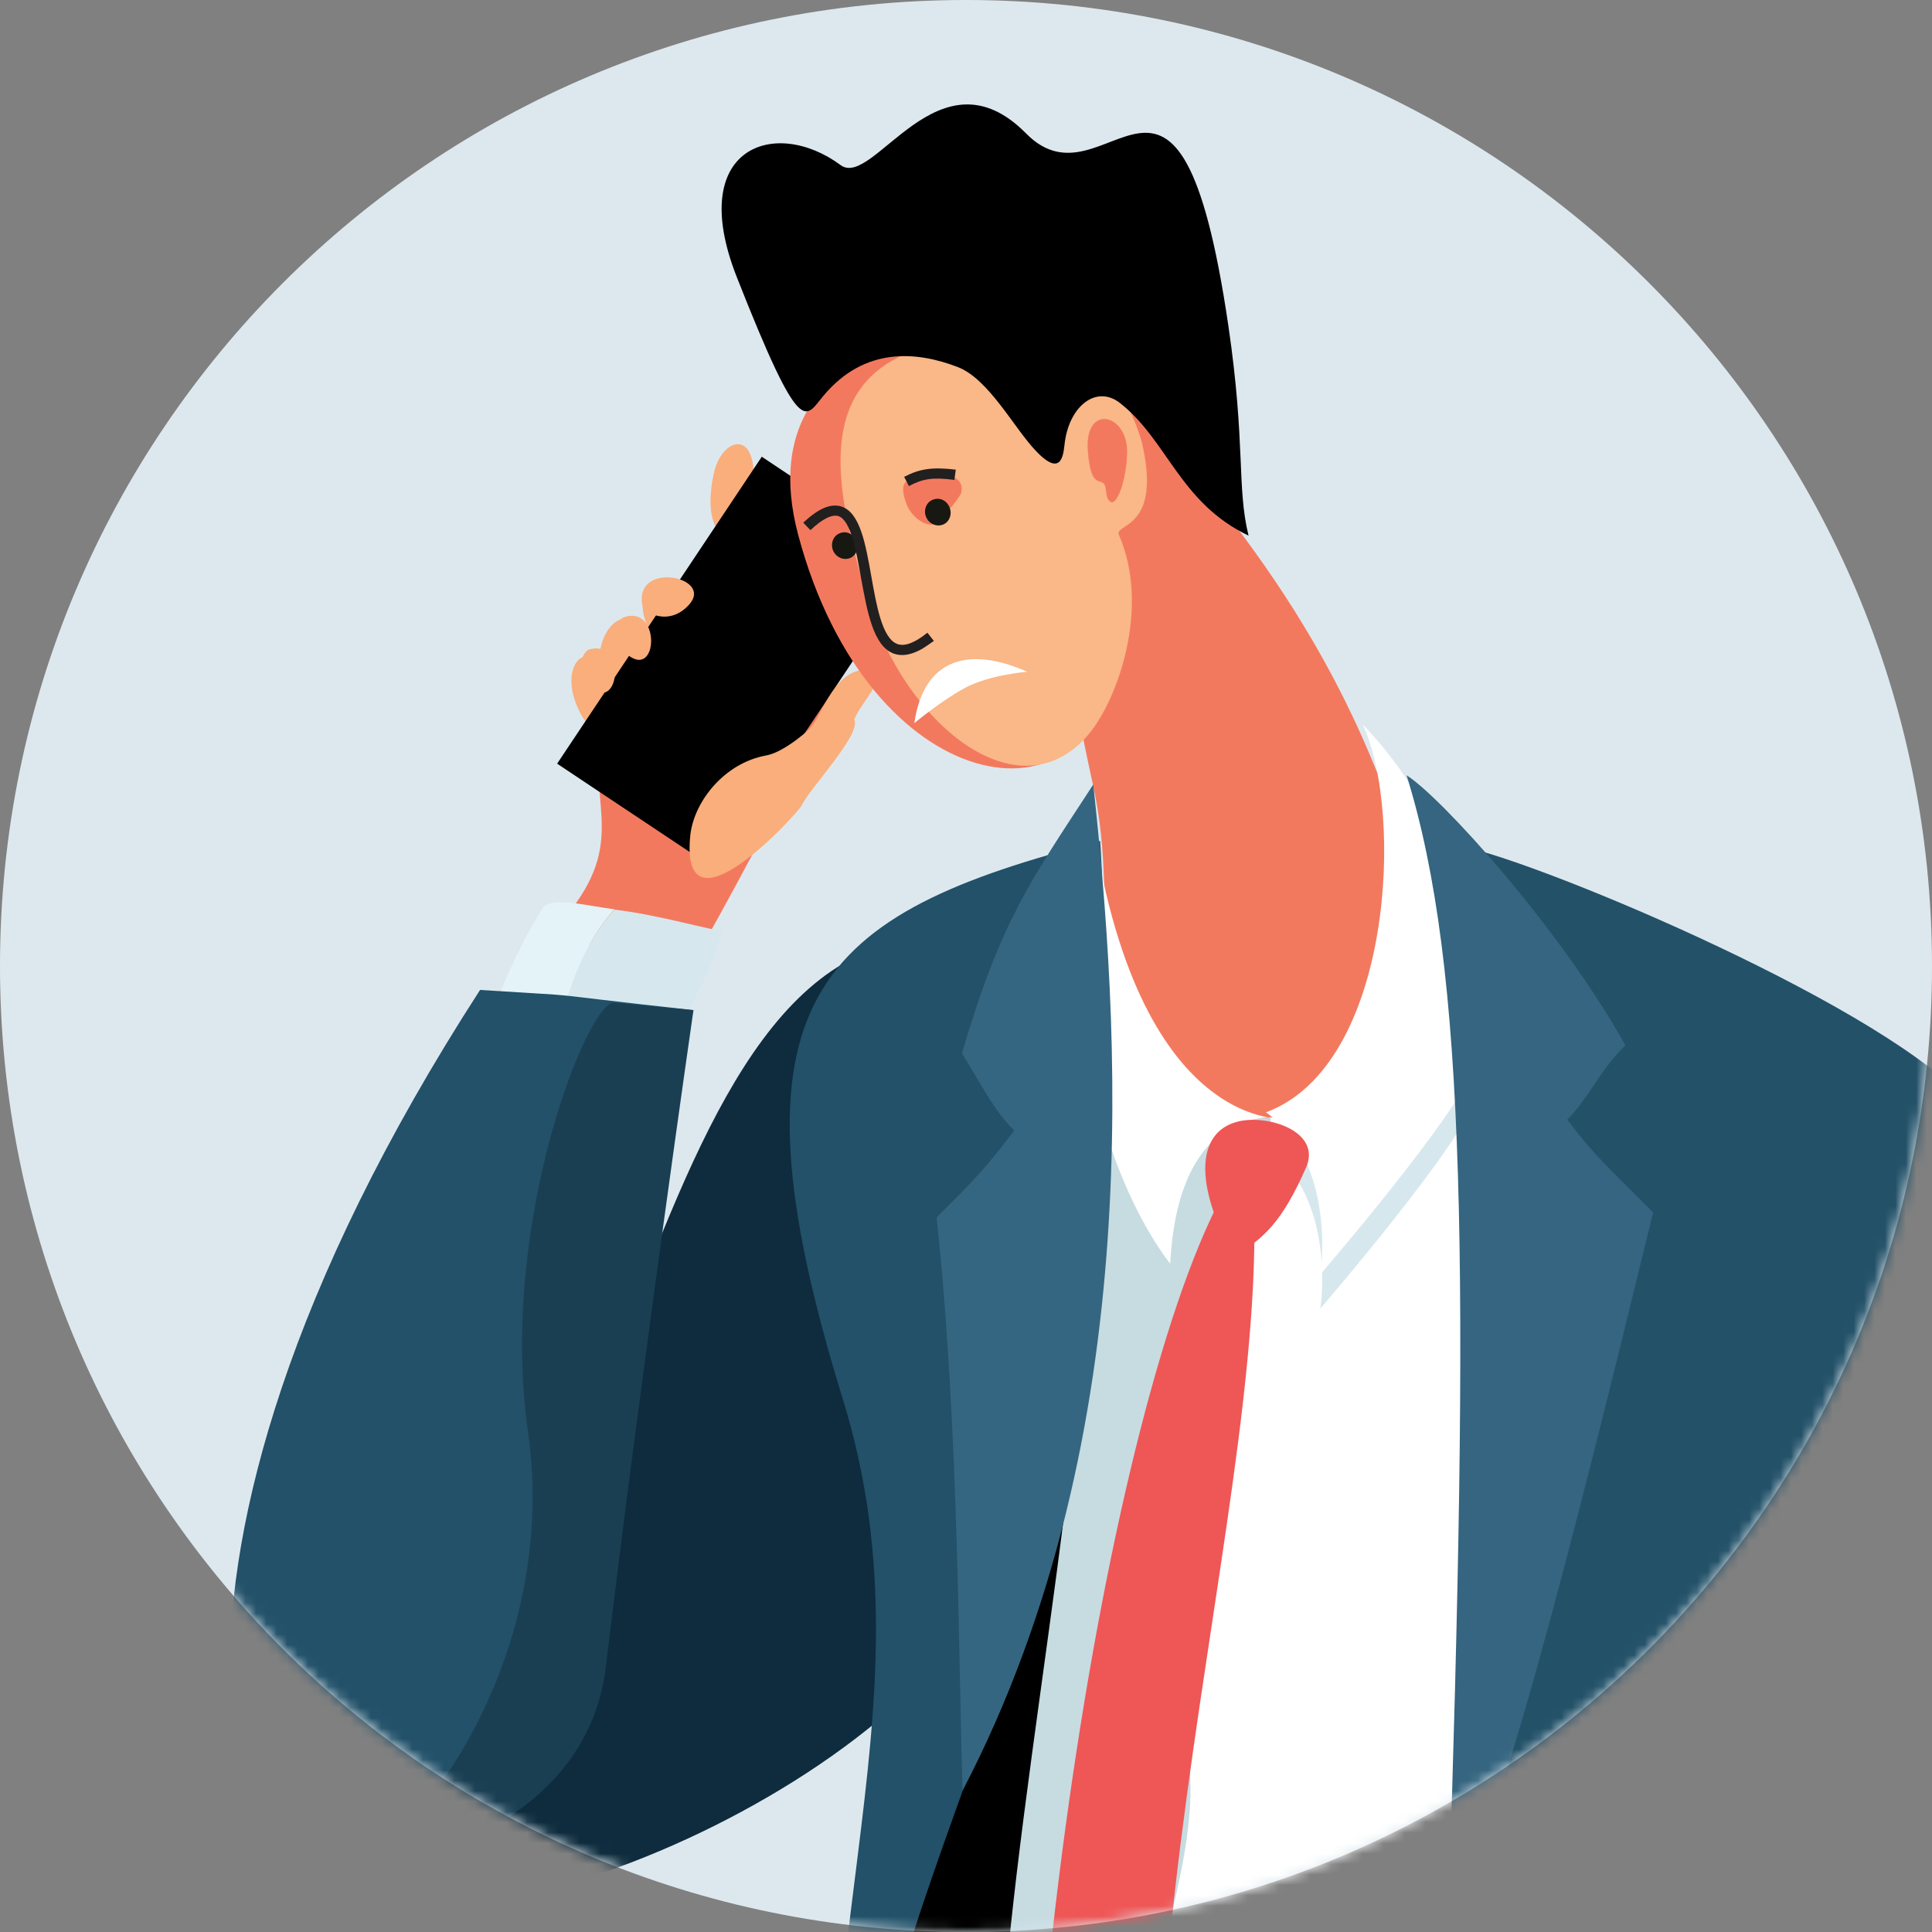 <svg width="185" height="185" viewBox="0 0 185 185" fill="none" xmlns="http://www.w3.org/2000/svg">
<rect x="0" y="0" width="185" height="185" fill="#808080" stroke="none"/>
<path d="M185 92.5C185 143.586 143.586 185 92.5 185C41.414 185 0 143.586 0 92.5C0 41.414 41.414 0 92.5 0C143.586 0 185 41.414 185 92.5Z" fill="#DDE8EE"/>
<mask id="mask0" mask-type="alpha" maskUnits="userSpaceOnUse" x="0" y="0" width="185" height="185">
<path d="M185 92.5C185 143.586 143.586 185 92.5 185C41.414 185 0 143.586 0 92.5C0 41.414 41.414 0 92.5 0C143.586 0 185 41.414 185 92.5Z" fill="#F2F8FB"/>
</mask>
<g mask="url(#mask0)">
<path d="M87.789 89.948C106.783 87.984 97.843 152.439 91.326 157.48C75.442 177.547 29.2 193.652 24.811 173.618C60.279 168.021 58.052 93.026 87.789 89.948Z" fill="#0E2C3D"/>
<path d="M54.745 87.035C60.05 80.095 56.054 76.495 57.725 69.129C58.544 65.561 59.591 61.633 61.458 61.044C62.735 61.404 62.801 68.409 63.816 68.966C64.7 68.344 61.425 57.443 63.587 57.868C65.585 58.13 66.076 67.001 66.927 68.245C68.63 67.591 64.897 55.773 67.386 56.461C69.285 57.116 69.678 68.671 70.333 68.605C72.069 68.475 70.268 59.145 71.643 58.883C73.444 58.523 79.536 60.553 80.093 65.757C80.584 70.471 75.442 76.593 73.477 79.113C73.412 79.212 64.111 97.117 64.078 94.957C63.914 90.079 51.208 91.683 54.745 87.035Z" fill="#F3795E"/>
<path d="M68.336 45.397C66.928 52.042 70.858 52.991 71.742 48.932C73.543 40.748 69.155 41.403 68.336 45.397Z" fill="#F9AE7C"/>
<path d="M57.332 64.023C57.234 59.931 59.657 58.72 60.279 59.44C63.325 62.942 57.463 69.031 57.332 64.023Z" fill="#F9AE7C"/>
<path d="M62.899 61.502C60.476 58.163 61.819 55.806 62.736 56.068C67.222 57.246 65.847 65.594 62.899 61.502Z" fill="#F9AE7C"/>
<path d="M55.596 68.344C53.697 64.71 55.334 62.55 56.218 62.942C60.509 64.71 57.954 72.795 55.596 68.344Z" fill="#F9AE7C"/>
<path d="M88.015 53.775L72.945 43.735L53.348 73.126L68.417 83.165L88.015 53.775Z" fill="black"/>
<path d="M60.443 62.942C58.315 61.666 59.002 59.374 59.723 59.112C63.129 57.901 63.063 64.514 60.443 62.942Z" fill="#F9AE7C"/>
<path d="M56.873 66.052C54.842 64.645 55.727 62.386 56.414 62.19C59.919 61.208 59.362 67.787 56.873 66.052Z" fill="#F9AE7C"/>
<path d="M66.01 57.868C64.111 60.029 61.622 58.72 61.491 57.868C60.803 53.711 68.335 55.217 66.01 57.868Z" fill="#F9AE7C"/>
<path d="M83.335 64.153C85.398 64.383 82.451 67.231 81.796 68.9C82.549 70.275 77.473 75.545 76.752 77.149C76.228 78.066 64.995 90.308 66.109 79.899C66.502 76.691 69.384 73.057 73.379 72.337C75.213 72.01 77.866 69.522 77.571 69.718C78.848 68.344 79.929 63.793 83.335 64.153Z" fill="#F9AE7C"/>
<path d="M52.124 86.74C53.368 85.922 56.349 86.773 58.838 87.068C55.89 90.341 54.58 94.433 53.434 98.558C51.567 98.296 49.602 98.001 47.048 97.641C47.539 95.121 50.781 88.574 52.124 86.74Z" fill="#E4F3F8"/>
<path d="M69.186 89.097C68.204 92.829 65.911 96.79 64.503 99.671C59.427 99.376 56.545 99.016 53.434 98.59C54.58 94.433 55.857 90.341 58.837 87.101C63.291 87.624 68.367 89.196 69.186 89.097Z" fill="#D6E8EE"/>
<path d="M32.77 179.674C23.436 184.257 8.993 152.013 45.968 94.793C58.183 95.579 49.079 94.826 66.403 96.725L54.843 145.859C48.227 164.42 46.099 174.273 32.77 179.674Z" fill="#225169"/>
<path d="M50.552 137.054C47.67 116.824 56.643 94.924 58.968 96.037L66.403 96.725C66.403 96.725 61.359 131.718 58.019 159.575C55.825 177.907 31.459 179.838 31.459 179.838C39.122 178.201 53.729 159.28 50.552 137.054Z" fill="#1A3F53"/>
<path d="M103.934 107.134C105.866 96.954 109.109 94.597 108.29 83.5C109.076 83.532 109.829 83.434 110.55 83.074L197.663 269.531C197.663 269.531 140.384 299.058 99.022 281.053C91.719 277.878 85.07 253.622 82.32 234.243C74.198 191.721 95.321 152.308 103.934 107.134Z" fill="black"/>
<path d="M158.919 108.051C156.463 115.58 142.184 126.317 140.285 125.662C135.405 123.993 126.235 116.3 115.887 107.101C102.066 94.793 107.601 88.475 104.653 75.12C96.499 38.195 98.89 7.719 107.11 35.249C108.682 40.519 122.469 51.485 131.246 72.468C136.551 85.136 133.833 80.685 146.212 83.794C154.105 85.758 163.93 92.6 158.919 108.051Z" fill="#F3795E"/>
<path d="M112.644 236.927C109.959 224.357 111.039 213.162 109.074 200.592C107.077 190.247 110.221 177.939 108.223 166.842C105.505 151.195 120.57 121.865 121.65 107.003C121.945 107.134 125.22 106.676 125.449 106.676C131.901 106.218 133.244 95.481 141.627 94.891C173.656 110.08 180.665 174.109 179.617 242.983V242.95C171.397 244.325 146.9 249.039 134.848 248.384C122.076 247.893 114.151 245.7 112.644 236.927Z" fill="white"/>
<path d="M104.424 80.619C104.293 98.296 113.758 107.92 121.651 107.003C120.57 121.865 110.909 151.326 113.627 166.973C115.625 178.037 108.813 188.611 110.811 198.922C112.808 211.46 107.405 207.761 110.09 220.298C111.138 228.318 117.098 246.257 111.073 242.59C76.62 221.869 111.138 149.002 104.424 80.619Z" fill="#C6DCE1"/>
<path d="M112.055 121.014C112.906 104.548 123.386 107.134 123.386 107.134C123.386 107.134 108.78 108.902 104.457 77.64C100.527 94.04 105.439 112.404 112.055 121.014Z" fill="white"/>
<path d="M141.3 105.072C140.154 109.393 126.432 125.302 126.432 125.302C126.432 125.302 128.102 114.696 121.225 109.786C133.342 105.301 136.093 81.012 132.13 72.665C139.794 80.488 143.985 94.99 141.3 105.072Z" fill="#D6E8EE"/>
<path d="M141.3 101.798C140.154 106.119 126.432 122.028 126.432 122.028C126.432 122.028 128.102 111.422 121.225 106.512C133.342 102.028 134.455 77.739 130.493 69.391C138.156 77.215 143.985 91.716 141.3 101.798Z" fill="white"/>
<path d="M80.714 134.009C68.794 95.481 78.094 87.526 105.342 80.521C106.161 91.618 104.425 106.578 104.327 116.955C103.999 160.688 78.356 186.254 81.369 227.139C74.852 188.84 90.146 164.551 80.714 134.009Z" fill="#225169"/>
<path d="M144.51 99.54L139.041 80.947C143.2 80.881 176.67 94.433 187.117 104.188C178.373 127.561 185.611 164.093 201.527 182.817C202.247 198.693 183.744 242.721 219.932 262.591C208.83 286.029 174.05 291.038 163.57 290.088C127.644 286.913 137.633 187.923 144.51 99.54Z" fill="#235168"/>
<path d="M134.686 74.236C137.895 76.233 149.292 88.737 155.645 100.096C153.32 102.289 151.912 105.465 150.078 107.2C152.829 110.899 154.663 112.404 158.298 116.103C150.7 147.267 143.069 177.71 138.681 183.308C140.711 121.537 140.449 92.698 134.686 74.236Z" fill="#356580"/>
<path d="M104.688 75.12C98.629 84.416 95.878 88.083 92.112 100.849C93.946 103.828 95.289 106.512 97.123 108.247C94.339 111.913 93.389 112.895 89.689 116.562C91.85 136.726 91.784 160.132 92.177 171.458C110.124 137.021 107.078 97.412 104.688 75.12Z" fill="#356681"/>
<path d="M98.301 243.67C101.609 246.977 104.261 249.825 107.471 252.214C110.222 250.905 112.58 249.039 115.822 244.783C101.248 198.758 123.289 141.44 119.719 110.375C108.093 124.091 96.14 192.375 98.301 243.67Z" fill="#EF5656"/>
<path d="M118.147 120.326C120.996 118.591 122.732 117.086 125.057 111.815C126.596 108.345 121.389 106.676 118.54 107.396C114.708 108.345 114.184 113.092 118.147 120.326Z" fill="#EF5656"/>
<path d="M185.447 117.478C186.364 115.58 187.379 113.746 188.558 111.946L189.606 112.83L251.109 210.052C254.614 245.438 249.636 274.212 250.225 282.69L235.259 285.309C235.259 285.309 221.962 243.179 216.69 225.601C212.531 211.754 203.787 201.148 194.453 189.2C179.945 170.705 174.967 139.083 185.447 117.478Z" fill="#1A3848"/>
<path d="M236.437 213.26C233.49 175.648 175.589 141.473 182.171 115.94C183.088 114.041 185.938 105.988 187.117 104.221C229.658 141.407 250.192 176.433 252.091 193.521C255.596 225.012 256.218 244.652 254.187 281.97C248.194 282.919 247.015 283.312 245.542 283.41C228.708 246.126 237.452 226.19 236.437 213.26Z" fill="#235168"/>
<path d="M82.09 34.496C95.157 25.919 107.634 47.688 106.39 63.139C105.014 80.03 83.203 76.691 76.424 51.191C73.608 40.552 79.404 36.264 82.09 34.496Z" fill="#F3795E"/>
<path d="M96.335 32.303C97.907 32.008 106.16 31.746 109.304 42.221C111.367 50.765 106.651 50.078 107.142 51.223C110.221 58.229 106.946 67.198 104.162 70.406C97.448 78.197 86.543 69.195 83.104 57.508C79.633 45.626 76.325 32.336 96.335 32.303Z" fill="#FAB787"/>
<path d="M89.655 45.429C90.736 45.298 92.374 45.724 92.046 47.164C91.915 47.688 89.885 50.11 89.328 50.209C89.033 50.274 88.706 50.176 88.411 50.045C87.69 49.685 87.101 49.03 86.806 48.277C85.922 45.822 86.806 45.789 89.655 45.429Z" fill="#F3795E"/>
<path d="M104.163 43.138C104.491 47.492 105.702 45.233 105.899 46.903C105.932 47.263 105.964 47.688 106.226 47.95C106.881 48.768 107.896 45.953 107.929 43.269C107.962 39.603 103.836 38.621 104.163 43.138Z" fill="#F3795E"/>
<path d="M98.367 64.325C92.941 61.918 88.47 62.893 87.551 69.248C87.551 69.248 90.016 67.172 92.367 65.89C94.717 64.608 98.367 64.325 98.367 64.325Z" fill="white"/>
<path d="M82.023 51.813C82.285 52.467 81.991 53.22 81.368 53.449C80.746 53.678 80.026 53.351 79.764 52.696C79.502 52.042 79.796 51.289 80.419 51.06C81.041 50.798 81.761 51.125 82.023 51.813Z" fill="#171812"/>
<path d="M90.932 48.605C91.194 49.259 90.899 50.012 90.277 50.241C89.654 50.471 88.934 50.143 88.672 49.488C88.41 48.834 88.705 48.081 89.327 47.852C89.982 47.59 90.67 47.917 90.932 48.605Z" fill="#171812"/>
<path d="M88.312 62.124C87.264 62.713 86.38 62.877 85.561 62.582C83.596 61.829 83.039 58.523 82.45 55.348C81.991 52.762 81.467 49.816 80.288 49.423C79.666 49.227 78.749 49.685 77.603 50.765L76.915 50.045C78.389 48.67 79.568 48.179 80.583 48.506C82.351 49.096 82.875 52.042 83.432 55.184C83.923 57.967 84.48 61.142 85.921 61.666C86.609 61.928 87.591 61.568 88.803 60.586L89.425 61.371C89.065 61.633 88.672 61.895 88.312 62.124Z" fill="#221F1F"/>
<path d="M91.39 45.953C89.327 45.691 88.41 45.822 87.035 46.542L86.576 45.658C88.115 44.873 89.262 44.709 91.521 44.971L91.39 45.953Z" fill="#221F1F"/>
<path d="M91.718 35.151C94.698 36.296 97.154 41.076 99.218 43.203C101.838 45.953 101.838 43.171 101.969 42.287C102.46 38.817 105.014 36.853 107.241 38.588C111.793 42.156 112.972 48.146 119.555 51.289C118.409 46.608 119.293 42.549 117.623 31.19C112.841 -1.283 106.03 20.649 98.268 12.793C89.884 4.282 83.629 18.161 80.485 15.804C74.197 11.156 65.682 14.102 70.529 26.476C76.752 42.287 77.079 39.995 78.848 37.9C82.81 33.154 87.821 33.645 91.718 35.151Z" fill="black"/>
</g>
</svg>
